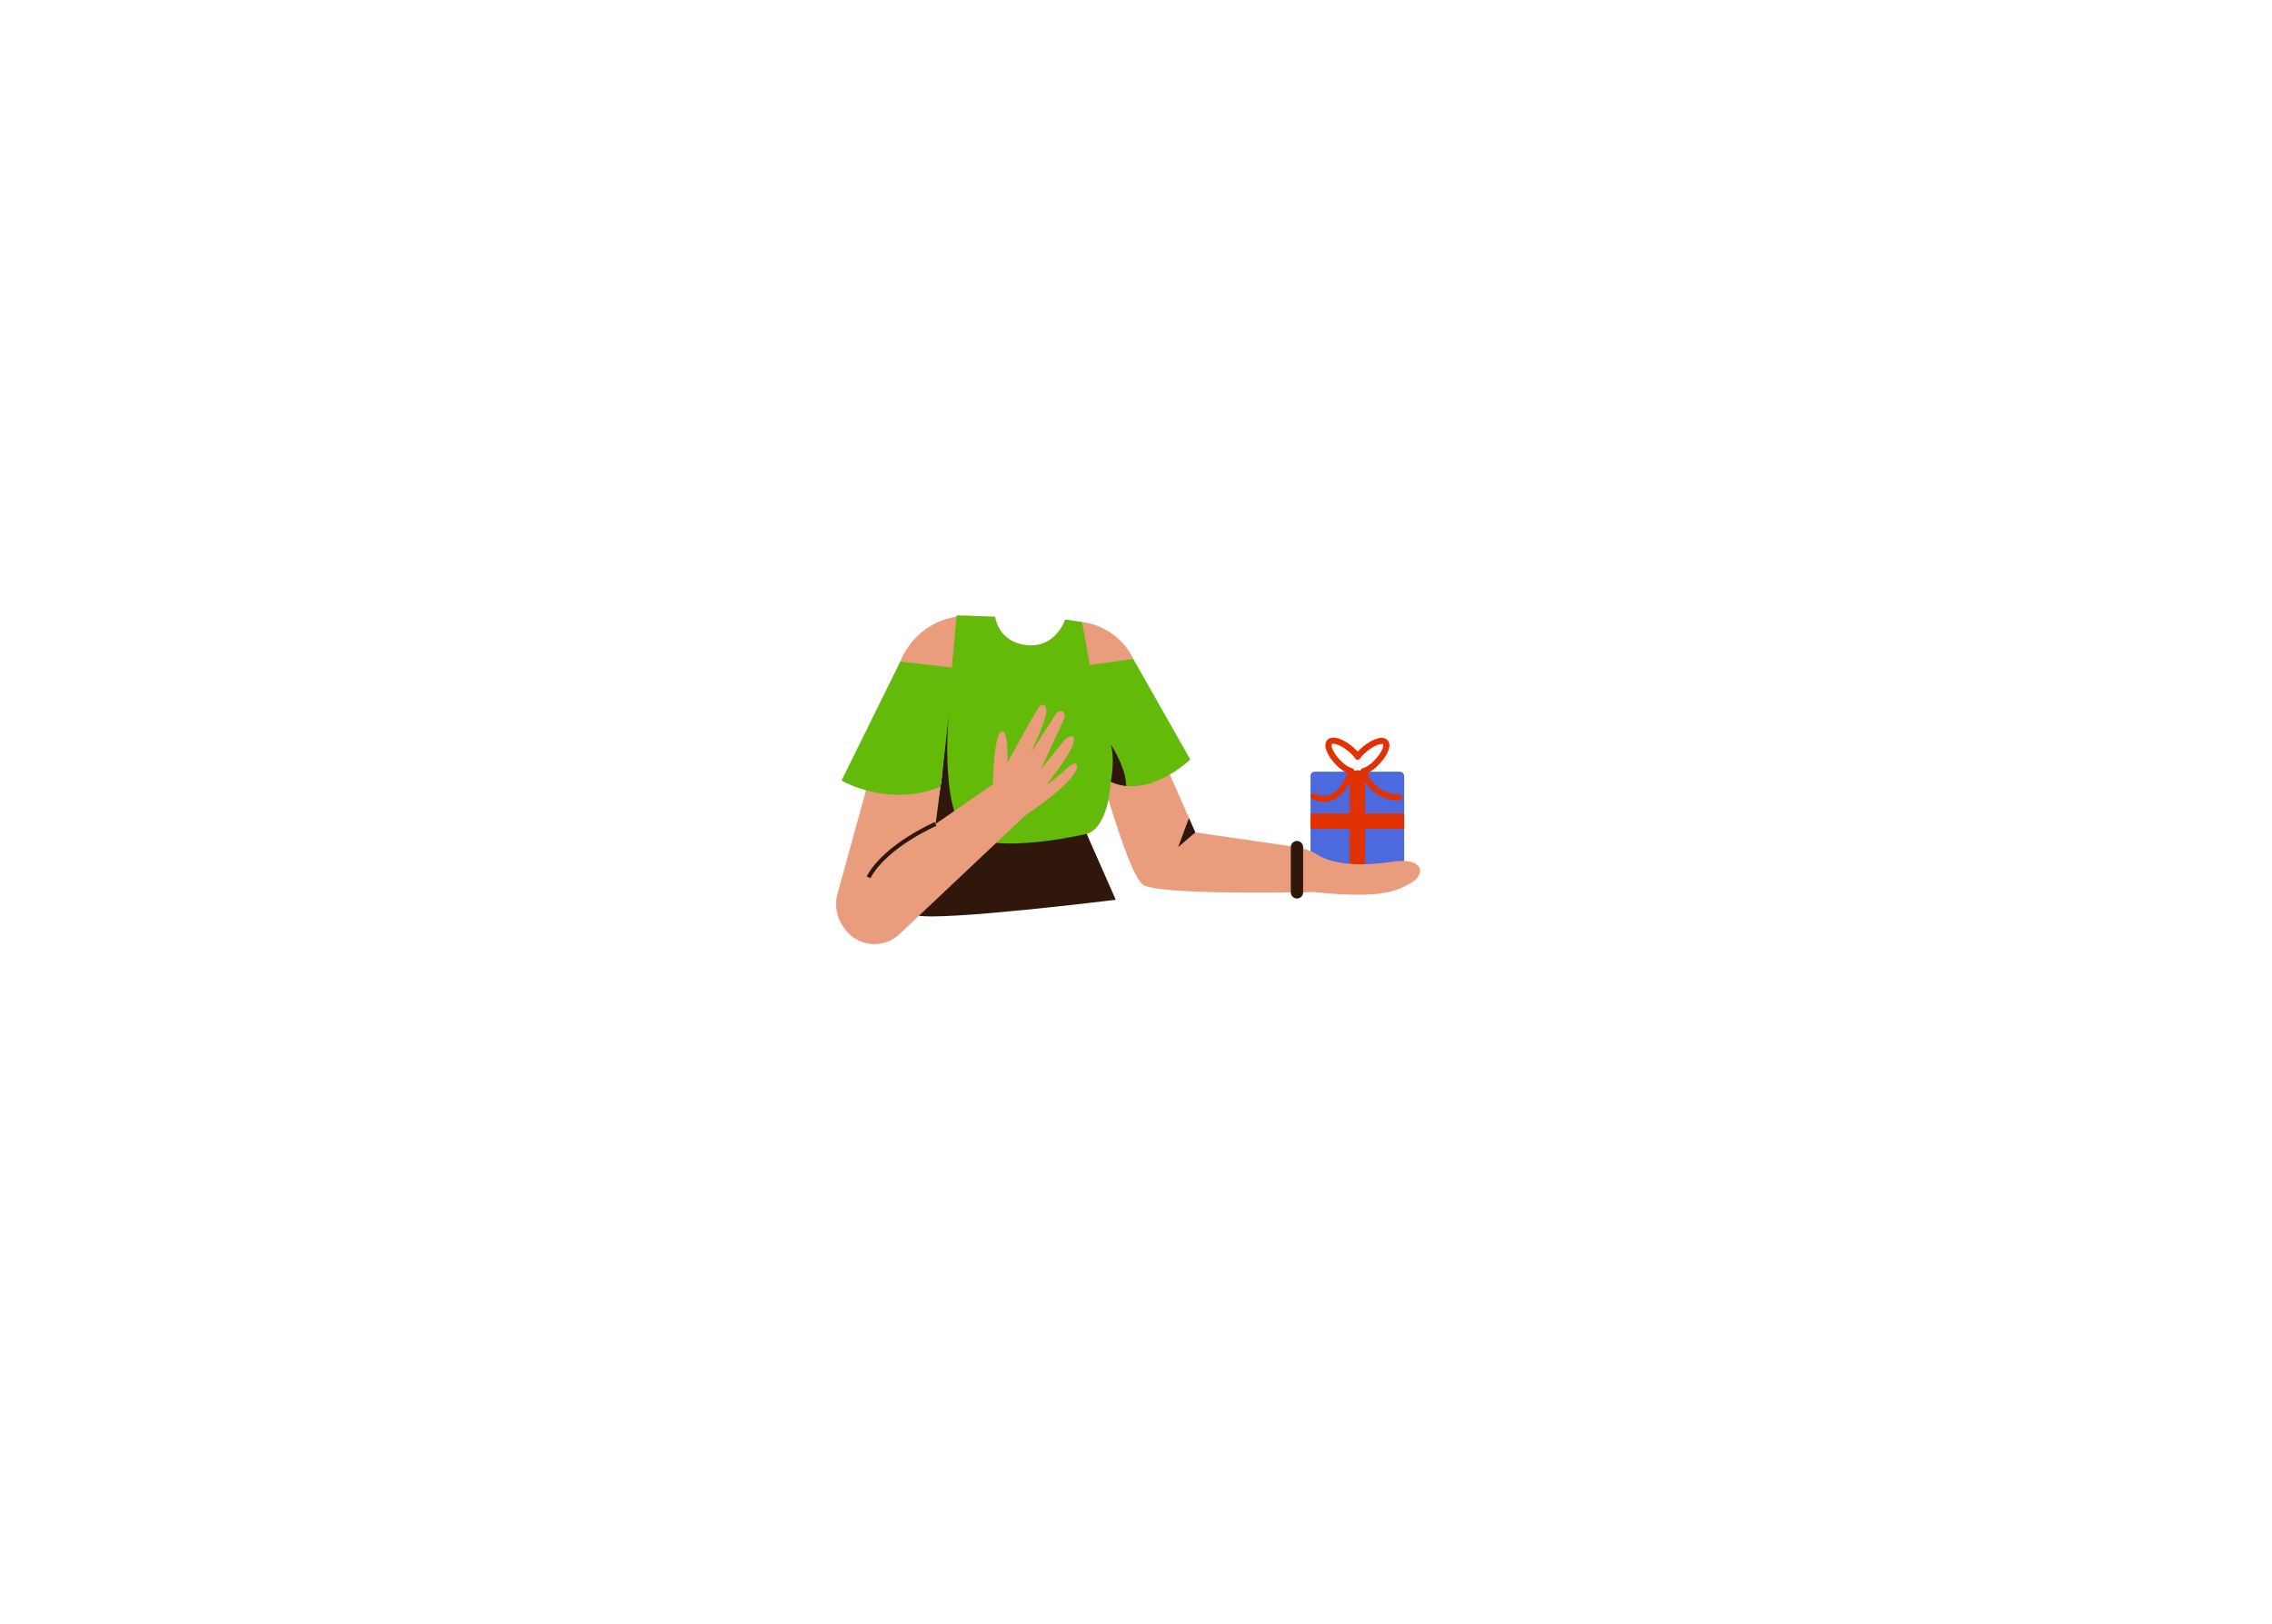 <svg xmlns="http://www.w3.org/2000/svg" viewBox="0 0 1109 792.52"><title>torso 21</title><g id="torso-10" data-name="torso"><rect x="639.695" y="376.675" width="45.703" height="48.24" rx="2" fill="#4c69de"/><rect x="658.767" y="376.675" width="7.56" height="47.859" fill="#e23203"/><rect x="658.767" y="377.943" width="7.56" height="45.703" transform="translate(1063.342 -261.752) rotate(90)" fill="#e23203"/><path d="M676.173,362.312c-1.65-1.776-6.756.285-11.406,4.604a14.96,14.96,0,0,0-2.081,2.42,14.693,14.693,0,0,0-2.196-2.597c-4.649-4.319-9.793-6.34-11.488-4.515s.7,6.806,5.349,11.124a16.036,16.036,0,0,0,5.251,3.163c-.199.882-.267,1.441-.267,1.441a19.766,19.766,0,0,0,3.341-.528,19.181,19.181,0,0,0,3.163.44s-.058-.528-.231-1.365a16.361,16.361,0,0,0,5.133-3.15C675.391,369.029,677.823,364.088,676.173,362.312Z" fill="none" stroke="#e23203" stroke-linecap="round" stroke-linejoin="round" stroke-width="3"/><path d="M641.24,388.72c12.72,6.12,18.363-12.21,18.363-12.21" fill="none" stroke="#e23203" stroke-linecap="round" stroke-linejoin="round" stroke-width="3"/><path d="M665.608,376.497S668.6,388.96,682.88,389.2" fill="none" stroke="#e23203" stroke-linecap="round" stroke-linejoin="round" stroke-width="3"/><path d="M679.382,420.645c-21.04,3.173-31.486-.485-36.18-3.371a28.388,28.388,0,0,0-10.827-3.889l-48.922-7.063L565.955,366.5l-31.374,1.056s15.612,58.827,23.305,64.257c6.468,4.565,61.078,4.013,78.302,3.721l-.009.049,5.196-.15c34.176,3.677,41.612-1.157,47.854-4.769C695.471,427.052,695.58,418.202,679.382,420.645Z" fill="#ea9d7d"/><polygon points="583.452 406.321 575.081 413.486 580.356 399.274 583.452 406.321" fill="#2f170b"/><line x1="633.075" y1="413.486" x2="633.075" y2="435.582" fill="none" stroke="#2f170b" stroke-linecap="round" stroke-linejoin="round" stroke-width="6"/><path d="M519.923,302.455l8.276,1.201a32.04,32.04,0,0,1,24.965,17.969l14.407,57.314-25.379,2.704s-.929,21.976-11.762,25.381l7.733,32.524s-73.661,8.642-87.589,7.095l8.976-65.309H423.956l15.505-58.44a35.386,35.386,0,0,1,34.283-22.28l11.976.488s1.437,12.484,15.56,13.85C515.575,316.334,519.923,302.455,519.923,302.455Z" fill="#ea9d7d"/><path d="M519.923,302.455l8.276,1.201,13.994,77.987s-.929,21.976-11.762,25.381l7.733,32.524s-73.661,8.642-87.589,7.095l8.976-65.309,7.392-80.967,18.778.734s1.437,12.484,15.56,13.85C515.575,316.334,519.923,302.455,519.923,302.455Z" fill="#63ba08"/><path d="M459.551,381.333l3.565-33.103s-5.422,55.079,12.84,61.269,54.476-2.476,54.476-2.476l14.188,32.172s-84.246,10.442-96.937,7.657Z" fill="#2f170b"/><path d="M459.872,377.815l-3.187,24.37,27.937-19.304s.387-23.949,4.101-25.69,3.018,15.089,3.018,15.089,14.857-27.509,16.25-28.089,3.83.116,2.205,5.92-6.964,17.295-6.964,17.295L515.391,348.553a3.085,3.085,0,0,1,2.055-1.417c.827-.134,1.756.108,2.179,1.603a3.116,3.116,0,0,1-.205,2.143L507.991,375.646,519.084,361.834a7.523,7.523,0,0,1,2.492-2.059c1.393-.691,3.036-.914,2.549,2.29-.812,5.339-13.232,20.893-13.232,20.893a59.683,59.683,0,0,0,8.009-6.152c5.152-5.194,7.429-5.107,6.732-1.857s-6.848,10.679-25.071,22.982l-61.544,58.067a17.745,17.745,0,0,1-14.732,4.653h0a17.407,17.407,0,0,1-9.742-4.758c-4.991-4.924-7.514-11.587-5.959-18.813l16.304-59.266Z" fill="#ea9d7d"/><path d="M456.685,402.185S432.313,412.673,423.956,428.226" fill="none" stroke="#2f170b" stroke-miterlimit="10" stroke-width="2"/><path d="M531.962,324.623l21.203-2.998,27.822,49.096s-19.905,19.39-38.793,10.922l-16.437-33.413Z" fill="#63ba08"/><path d="M464.615,325.865l-25.154-2.972L410.765,380.992s22.309,13.317,48.286,3.1l4.064-35.862L482.48,338.32Z" fill="#63ba08"/><path d="M549.721,383.642c-.077-9.064-7.528-20.29-7.528-20.29,2.188,7.56,0,18.291,0,18.291A24.24,24.24,0,0,0,549.721,383.642Z" fill="#2f170b"/></g></svg>